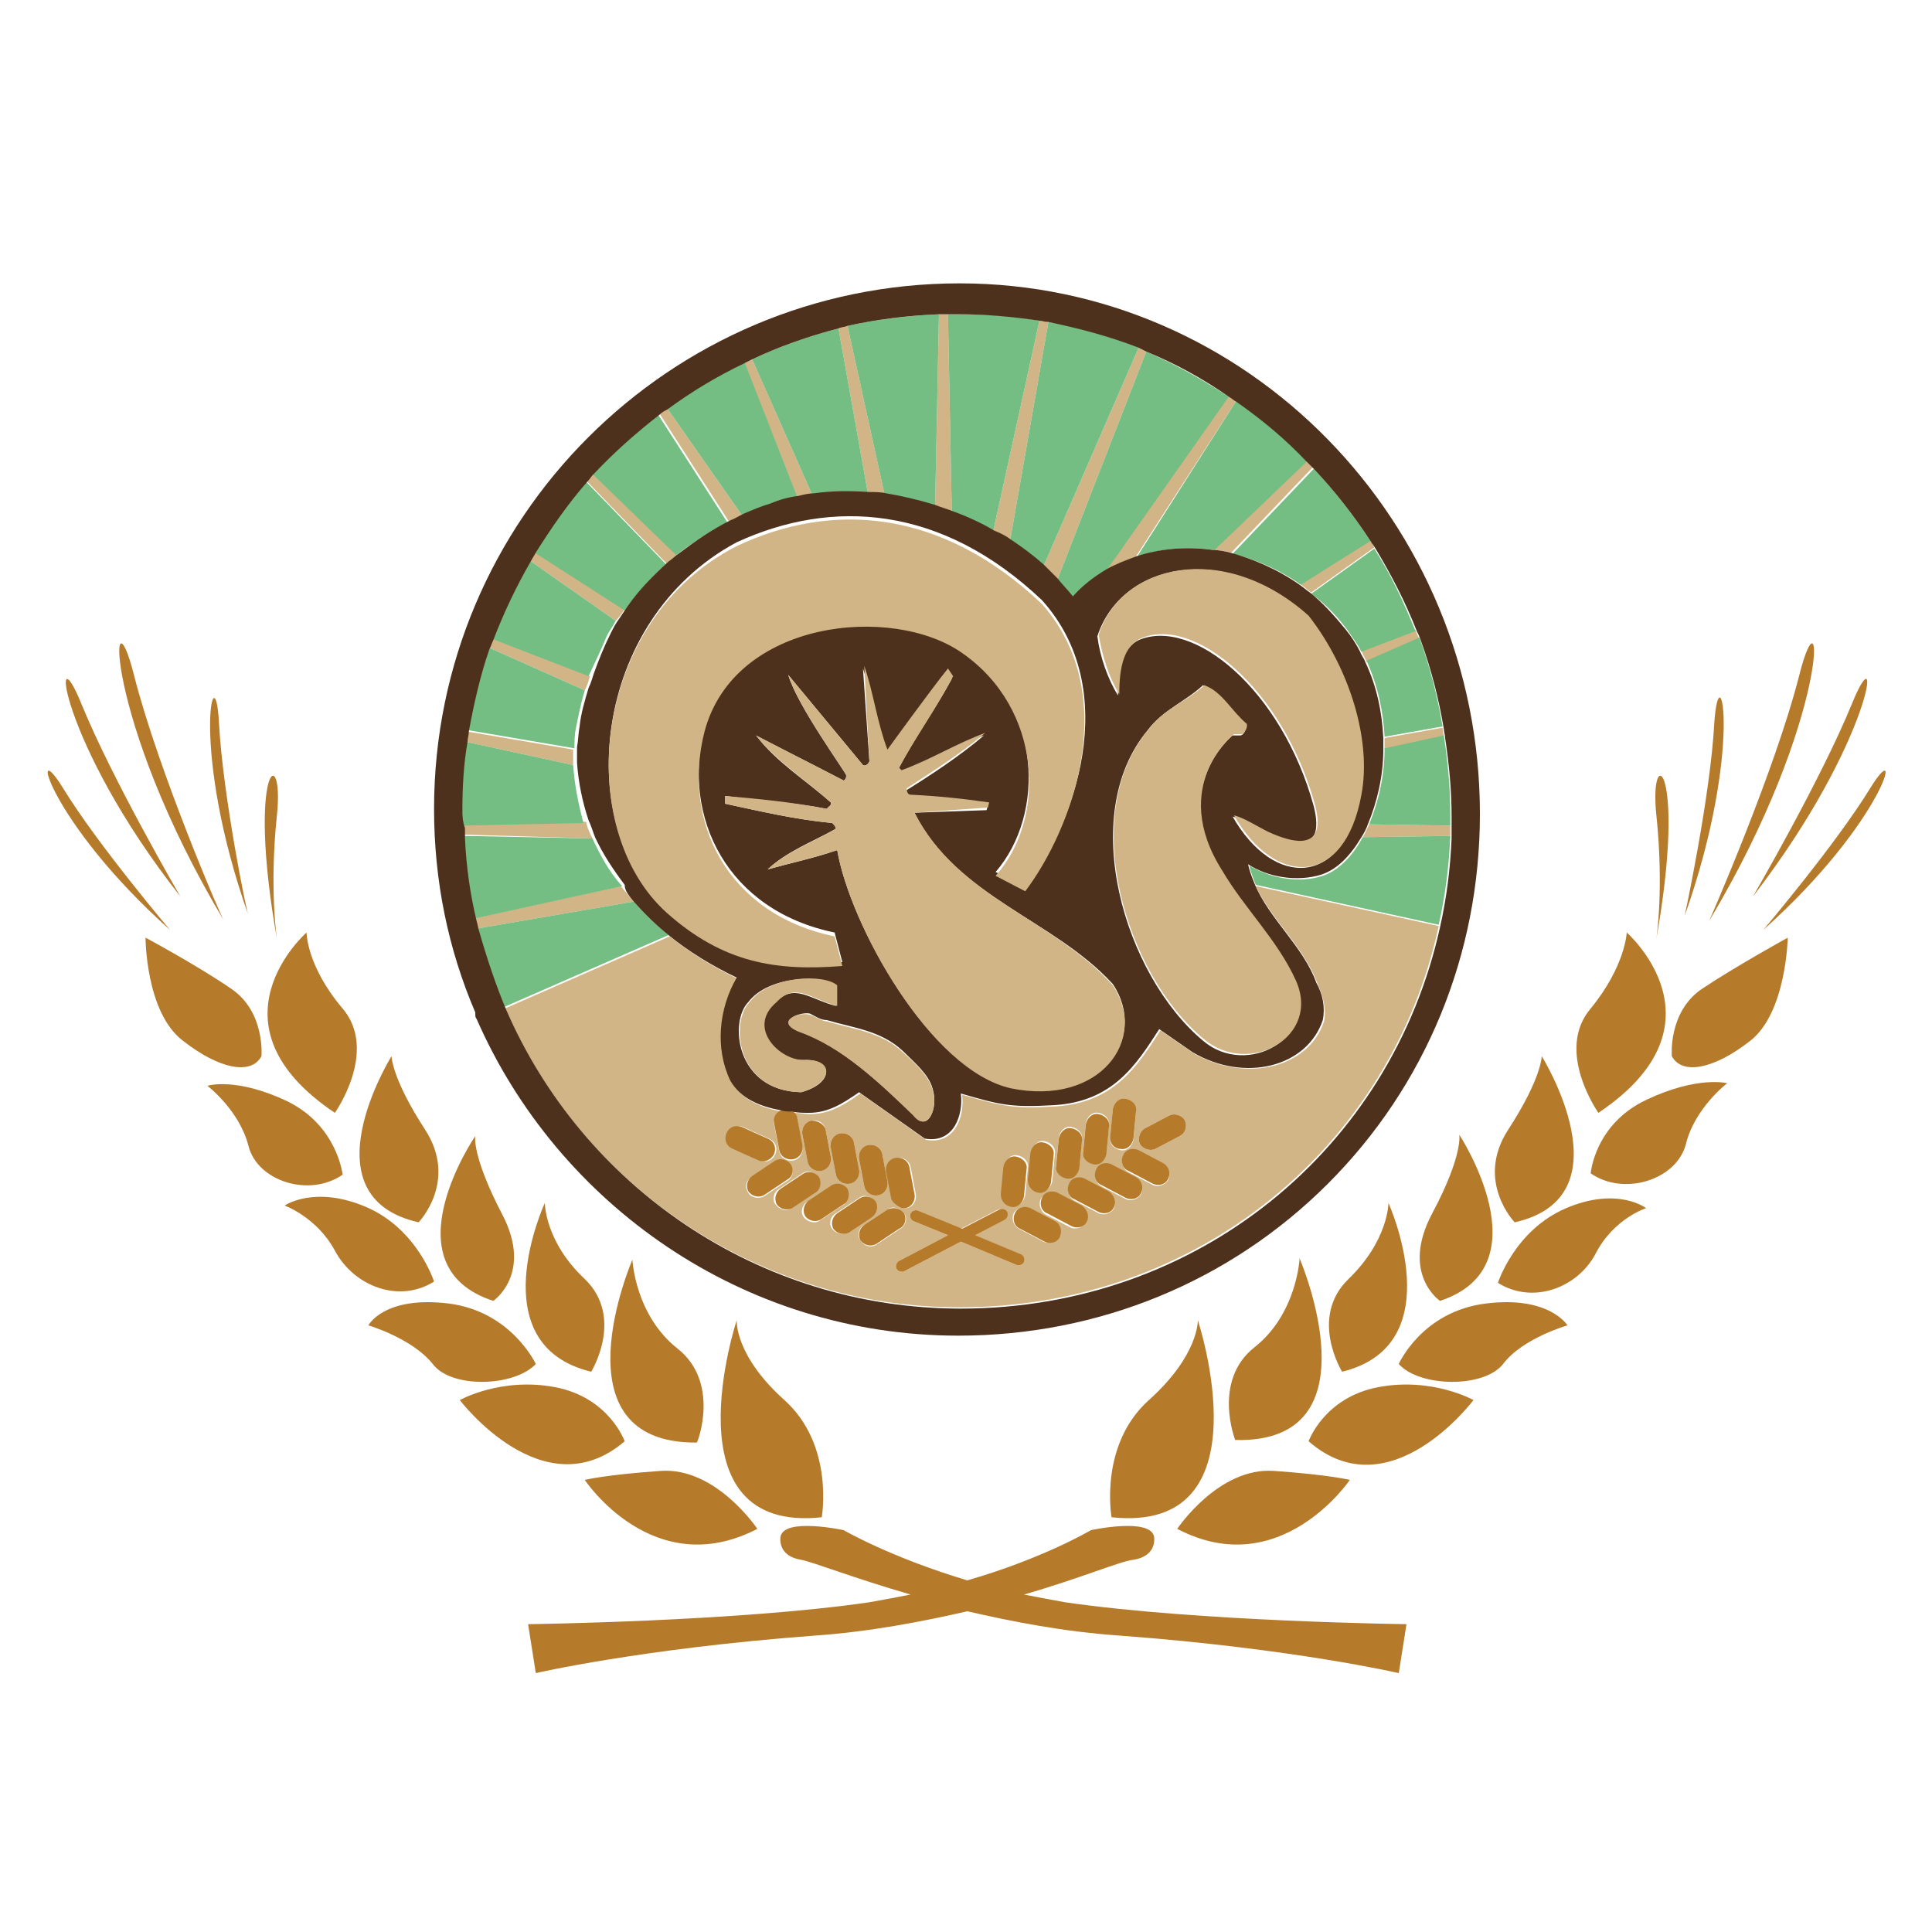 <?xml version="1.0" encoding="utf-8"?>
<!-- Generator: Adobe Illustrator 18.1.0, SVG Export Plug-In . SVG Version: 6.00 Build 0)  -->
<svg version="1.1" id="Layer_1" xmlns="http://www.w3.org/2000/svg" xmlns:xlink="http://www.w3.org/1999/xlink" x="0px" y="0px"
	 viewBox="0 0 150 150" enable-background="new 0 0 150 150" xml:space="preserve">
<g>
	<path fill="#B57B2B" d="M89.2,108.7c-3.9,3.5-2.9,9.1-2.9,9.1c12.2,1.3,6.7-15.3,6.7-15.3S93.1,105.2,89.2,108.7z"/>
	<path fill="#B57B2B" d="M100.9,97.7c0,0-0.2,4.3-3.5,6.9c-3.3,2.6-1.5,7.2-1.5,7.2C107.1,112.1,100.9,97.7,100.9,97.7z"/>
	<path fill="#B57B2B" d="M104.2,106.5c8.6-2.1,3.6-13.1,3.6-13.1s0,2.9-3.1,5.9C101.6,102.3,104.2,106.5,104.2,106.5z"/>
	<path fill="#B57B2B" d="M111.8,101c8.2-2.7,1.5-12.9,1.5-12.9s0.3,1.6-2.1,6.1C108.7,98.9,111.8,101,111.8,101z"/>
	<path fill="#B57B2B" d="M119.7,82c0,0,0,1.7-2.6,5.7c-2.6,4,0.5,7.2,0.5,7.2C126.5,92.9,119.7,82,119.7,82z"/>
	<path fill="#B57B2B" d="M126.3,72.4c0,0-0.1,2.6-2.8,5.9c-2.8,3.3,0.6,8.1,0.6,8.1C134.4,79.5,126.3,72.4,126.3,72.4z"/>
	<path fill="#B57B2B" d="M104.8,114.9c0,0-1.6-0.4-5.9-0.7c-4.3-0.3-7.5,4.5-7.5,4.5C99.4,122.9,104.8,114.9,104.8,114.9z"/>
	<path fill="#B57B2B" d="M107,107.7c-4.2,0.8-5.4,4.2-5.4,4.2c6.3,5.5,12.8-3.2,12.8-3.2S111.2,106.9,107,107.7z"/>
	<path fill="#B57B2B" d="M115.4,101.2c-5,0.6-6.8,4.7-6.8,4.7c1.6,1.8,6.6,1.9,8.1,0c1.5-2,5-3,5-3S120.3,100.6,115.4,101.2z"/>
	<path fill="#B57B2B" d="M121.6,93.8c-4,1.7-5.3,5.8-5.3,5.8c2.7,1.7,6.2,0.4,7.6-2.3c1.4-2.7,3.9-3.5,3.9-3.5
		S125.6,92.1,121.6,93.8z"/>
	<path fill="#B57B2B" d="M127.8,85.4c-4,1.9-4.3,5.7-4.3,5.7c2.6,1.8,6.7,0.5,7.4-2.3c0.7-2.8,3.2-4.7,3.2-4.7
		S131.8,83.5,127.8,85.4z"/>
	<path fill="#B57B2B" d="M129.8,82c0.8,1.5,3.3,1,6.1-1.2c2.8-2.2,2.9-8,2.9-8s-4,2.2-6.7,4C129.5,78.6,129.8,82,129.8,82z"/>
	<path fill="#B57B2B" d="M139.7,52.4c-1.9,7.5-7,19.1-7,19.1C142.2,55.6,141.6,44.9,139.7,52.4z"/>
	<path fill="#B57B2B" d="M133.1,56.1c-0.3,5.7-2.3,15-2.3,15C135.4,58.1,133.5,50.3,133.1,56.1z"/>
	<path fill="#B57B2B" d="M128.6,72.9c2.4-13.6-0.6-15.3,0-9.6C129.2,69,128.6,72.9,128.6,72.9z"/>
	<path fill="#B57B2B" d="M143.8,54.6c-2.4,5.9-7.7,15-7.7,15C145.5,57.4,146.2,48.7,143.8,54.6z"/>
	<path fill="#B57B2B" d="M145.2,61.2c-2.7,4.4-8.3,11-8.3,11C146.4,63.7,147.9,56.8,145.2,61.2z"/>
	<path fill="#B57B2B" d="M63.8,117.8c0,0,1-5.6-2.9-9.1c-3.9-3.5-3.7-6.2-3.7-6.2S51.7,119.1,63.8,117.8z"/>
	<path fill="#B57B2B" d="M52.6,104.7c-3.3-2.6-3.5-6.9-3.5-6.9s-6.2,14.3,5,14.2C54.2,111.9,55.9,107.3,52.6,104.7z"/>
	<path fill="#B57B2B" d="M42.3,93.4c0,0-5.1,11,3.6,13.1c0,0,2.6-4.2-0.5-7.2C42.3,96.4,42.3,93.4,42.3,93.4z"/>
	<path fill="#B57B2B" d="M38.3,101c0,0,3.1-2.1,0.7-6.7c-2.4-4.6-2.1-6.1-2.1-6.1S30,98.3,38.3,101z"/>
	<path fill="#B57B2B" d="M32.5,94.9c0,0,3.1-3.2,0.5-7.2c-2.6-4-2.6-5.7-2.6-5.7S23.6,92.9,32.5,94.9z"/>
	<path fill="#B57B2B" d="M26,86.4c0,0,3.4-4.8,0.6-8.1c-2.8-3.3-2.8-5.9-2.8-5.9S15.7,79.5,26,86.4z"/>
	<path fill="#B57B2B" d="M58.8,118.7c0,0-3.2-4.8-7.5-4.5c-4.3,0.3-5.9,0.7-5.9,0.7S50.7,122.9,58.8,118.7z"/>
	<path fill="#B57B2B" d="M48.5,111.9c0,0-1.2-3.4-5.4-4.2c-4.2-0.8-7.4,1-7.4,1S42.2,117.3,48.5,111.9z"/>
	<path fill="#B57B2B" d="M41.6,105.9c0,0-1.9-4.1-6.8-4.7c-5-0.6-6.2,1.7-6.2,1.7s3.4,1,5,3C35,107.8,39.9,107.7,41.6,105.9z"/>
	<path fill="#B57B2B" d="M33.7,99.5c0,0-1.3-4.1-5.3-5.8c-4-1.7-6.3-0.1-6.3-0.1s2.5,0.9,3.9,3.5C27.5,99.9,31,101.2,33.7,99.5z"/>
	<path fill="#B57B2B" d="M26.6,91.2c0,0-0.4-3.8-4.3-5.7c-4-1.9-6.2-1.2-6.2-1.2s2.5,1.9,3.2,4.7C20,91.7,24,93,26.6,91.2z"/>
	<path fill="#B57B2B" d="M20.3,82c0,0,0.3-3.4-2.3-5.2c-2.6-1.8-6.7-4-6.7-4s0,5.8,2.9,8C17,83,19.5,83.5,20.3,82z"/>
	<path fill="#B57B2B" d="M79.5,123.8c4.5-1.3,7.5-2.6,8.5-2.7c1.9-0.3,1.6-1.8,1.6-1.8c-0.3-1.5-4.9-0.5-4.9-0.5s-3.7,2.2-9.6,3.9
		c-6-1.8-9.6-3.9-9.6-3.9s-4.6-1-4.9,0.5c0,0-0.3,1.5,1.6,1.8c1,0.2,4,1.4,8.5,2.7c-1,0.2-2.1,0.4-3.2,0.6
		c-10.3,1.5-26.5,1.7-26.5,1.7l0.6,3.8c0,0,8.2-1.9,21.5-2.9c4.4-0.3,8.5-1.1,12-1.9c3.5,0.8,7.5,1.6,12,1.9
		c13.3,1,21.5,2.9,21.5,2.9l0.6-3.8c0,0-16.2-0.2-26.5-1.7C81.6,124.2,80.5,124,79.5,123.8z"/>
	<path fill="#B57B2B" d="M10.4,52.4c-1.9-7.5-2.5,3.2,7,19.1C17.3,71.5,12.3,59.9,10.4,52.4z"/>
	<path fill="#B57B2B" d="M17,56.1c-0.3-5.7-2.3,2,2.3,15C19.2,71.1,17.3,61.8,17,56.1z"/>
	<path fill="#B57B2B" d="M21.5,63.3c0.6-5.7-2.4-4,0,9.6C21.5,72.9,20.9,69,21.5,63.3z"/>
	<path fill="#B57B2B" d="M6.3,54.6c-2.4-5.9-1.8,2.9,7.7,15C14,69.6,8.7,60.5,6.3,54.6z"/>
	<path fill="#B57B2B" d="M4.9,61.2c-2.7-4.4-1.2,2.5,8.3,11C13.2,72.2,7.6,65.6,4.9,61.2z"/>
	<path fill="#D1B586" d="M48.2,68.8l-11.4,2.5c0.1,0.3,0.1,0.5,0.2,0.8L49.2,70C48.9,69.6,48.5,69.2,48.2,68.8z"/>
	<path fill="#D1B586" d="M101.8,46l4.9-3.5c-0.1-0.2-0.2-0.4-0.4-0.6l-5.4,3.4C101.3,45.6,101.5,45.8,101.8,46z"/>
	<path fill="#D1B586" d="M88.2,43.2L96,31.1c-0.2-0.1-0.4-0.3-0.6-0.4l-9.5,13.5C86.6,43.9,87.4,43.5,88.2,43.2z"/>
	<path fill="#D1B586" d="M78.4,42.1l3-17.1c-0.2,0-0.4-0.1-0.7-0.1l-3.6,16.4C77.6,41.6,78,41.8,78.4,42.1z"/>
	<path fill="#D1B586" d="M95.6,42.9l6.3-6.6c-0.2-0.2-0.3-0.3-0.5-0.5l-7.2,6.9C94.7,42.7,95.1,42.8,95.6,42.9z"/>
	<path fill="#D1B586" d="M44.5,58.2l-8.2-1.4c0,0.3-0.1,0.5-0.1,0.8l8.3,1.8C44.5,59,44.5,58.6,44.5,58.2z"/>
	<path fill="#D1B586" d="M82.1,45L89,27.3c-0.2-0.1-0.4-0.2-0.6-0.3L81,44C81.4,44.3,81.7,44.7,82.1,45z"/>
	<path fill="#D1B586" d="M102.3,76.4c0.4,0.9,0.7,1.9,0.5,2.9c-1.2,3.6-6,4.8-10.1,2.5l-2.6-1.8c-1.8,2.8-3.6,5.6-8.1,5.9
		c-3.4,0.2-4.1,0-7.3-0.9c0.2,1.6-0.5,3.9-2.8,3.5l-5.1-3.6c-1.4,1-2.5,1.6-3.9,1.6c-0.4,0-0.9-0.1-1.3-0.1c0.2,0.1,0.3,0.3,0.3,0.5
		l0.4,2.1c0.1,0.5-0.2,1-0.7,1.1c-0.5,0.1-1-0.2-1.1-0.7l-0.4-2.1c-0.1-0.4,0.2-0.8,0.6-1c-1.6-0.3-3.1-0.9-3.9-2.3
		c-1.2-2.5-0.9-5.6,0.5-8c-1.9-0.9-3.7-2-5.3-3.3l-12.8,5.6c5.9,13.6,19.5,23.2,35.3,23.2c18.5,0,33.5-12.5,37.2-29.6l-14.2-3.1
		C98.7,71.4,101.3,73.6,102.3,76.4z M86.4,86.1c0.1-0.5,0.5-0.9,1-0.8c0.5,0.1,0.8,0.5,0.8,1L88,88.5c-0.1,0.5-0.5,0.9-1,0.8
		c-0.5-0.1-0.9-0.5-0.8-1L86.4,86.1z M84.3,87.2c0.1-0.5,0.5-0.9,1-0.8c0.5,0.1,0.9,0.5,0.8,1l-0.2,2.1c-0.1,0.5-0.5,0.9-1,0.8
		c-0.5-0.1-0.9-0.5-0.8-1L84.3,87.2z M82.2,88.3c0.1-0.5,0.5-0.9,1-0.8c0.5,0.1,0.9,0.5,0.8,1l-0.2,2.1c-0.1,0.5-0.5,0.9-1,0.8
		c-0.5-0.1-0.9-0.5-0.8-1L82.2,88.3z M80.1,89.4c0.1-0.5,0.5-0.9,1-0.8c0.5,0.1,0.9,0.5,0.8,1l-0.2,2.1c-0.1,0.5-0.5,0.9-1,0.8
		c-0.5-0.1-0.9-0.5-0.8-1L80.1,89.4z M78,90.5c0.1-0.5,0.5-0.9,1-0.8c0.5,0.1,0.9,0.5,0.8,1l-0.2,2.1c-0.1,0.5-0.5,0.9-1,0.8
		c-0.5-0.1-0.9-0.5-0.8-1L78,90.5z M69.6,89.9c0.5-0.1,1,0.2,1.1,0.7l0.4,2.1c0.1,0.5-0.2,1-0.7,1.1c-0.5,0.1-1-0.2-1.1-0.7
		l-0.4-2.1C68.8,90.4,69.1,90,69.6,89.9z M67.4,88.9c0.5-0.1,1,0.2,1.1,0.7l0.4,2.1c0.1,0.5-0.2,1-0.7,1.1c-0.5,0.1-1-0.2-1.1-0.7
		L66.7,90C66.6,89.5,66.9,89,67.4,88.9z M65.2,88c0.5-0.1,1,0.2,1.1,0.7l0.4,2.1c0.1,0.5-0.2,1-0.7,1.1c-0.5,0.1-1-0.2-1.1-0.7
		L64.5,89C64.4,88.6,64.7,88.1,65.2,88z M63,87c0.5-0.1,1,0.2,1.1,0.7l0.4,2.1c0.1,0.5-0.2,1-0.7,1.1c-0.5,0.1-1-0.2-1.1-0.7
		l-0.4-2.1C62.2,87.6,62.5,87.1,63,87z M56.5,88c0.2-0.5,0.7-0.7,1.2-0.5l2,0.9c0.5,0.2,0.7,0.7,0.5,1.2c-0.2,0.5-0.7,0.7-1.2,0.5
		l-2-0.9C56.5,89,56.3,88.4,56.5,88z M58.1,92.6c-0.3-0.4-0.2-1,0.3-1.2l1.8-1.2c0.4-0.3,1-0.1,1.2,0.3c0.3,0.4,0.1,1-0.3,1.2
		l-1.8,1.2C58.9,93.1,58.3,93,58.1,92.6z M60.2,93.5c-0.3-0.4-0.1-1,0.3-1.2l1.8-1.2c0.4-0.3,1-0.1,1.2,0.3c0.3,0.4,0.2,1-0.3,1.2
		l-1.8,1.2C61.1,94.1,60.5,93.9,60.2,93.5z M62.4,94.5c-0.3-0.4-0.1-1,0.3-1.2l1.8-1.2c0.4-0.3,1-0.1,1.2,0.3c0.3,0.4,0.1,1-0.3,1.2
		l-1.8,1.2C63.3,95,62.7,94.9,62.4,94.5z M64.6,95.4c-0.3-0.4-0.1-1,0.3-1.2l1.8-1.2c0.4-0.3,1-0.1,1.2,0.3c0.3,0.4,0.1,1-0.3,1.2
		l-1.8,1.2C65.5,95.9,64.9,95.8,64.6,95.4z M66.8,96.3c-0.3-0.4-0.1-1,0.3-1.2l1.8-1.2c0.4-0.3,1-0.1,1.3,0.3c0.3,0.4,0.1,1-0.3,1.2
		l-1.8,1.2C67.7,96.9,67.1,96.8,66.8,96.3z M79.5,98c-0.1,0.2-0.4,0.3-0.6,0.2l-4.3-1.8l-4.4,2.3c-0.2,0.1-0.5,0-0.6-0.2
		c-0.1-0.2,0-0.5,0.2-0.6l3.8-2l-2.7-1.1c-0.2-0.1-0.3-0.4-0.2-0.6c0.1-0.2,0.4-0.3,0.6-0.2l3.3,1.4l2.9-1.5c0.2-0.1,0.5,0,0.6,0.2
		c0.1,0.2,0,0.5-0.2,0.6l-2.3,1.2l3.6,1.5C79.5,97.5,79.6,97.8,79.5,98z M82.2,96c-0.2,0.4-0.8,0.6-1.2,0.4l-1.9-1
		c-0.4-0.2-0.6-0.8-0.4-1.2c0.2-0.4,0.8-0.6,1.2-0.4l1.9,1C82.3,95,82.5,95.5,82.2,96z M84.3,94.9c-0.2,0.4-0.8,0.6-1.2,0.4l-1.9-1
		c-0.4-0.2-0.6-0.8-0.4-1.2c0.2-0.4,0.8-0.6,1.2-0.4l1.9,1C84.4,93.9,84.6,94.4,84.3,94.9z M86.5,93.8c-0.2,0.4-0.8,0.6-1.2,0.4
		l-1.9-1c-0.4-0.2-0.6-0.8-0.4-1.2c0.2-0.4,0.8-0.6,1.2-0.4l1.9,1C86.5,92.8,86.7,93.3,86.5,93.8z M88.6,92.7
		c-0.2,0.4-0.8,0.6-1.2,0.4l-1.9-1c-0.4-0.2-0.6-0.8-0.4-1.2c0.2-0.4,0.8-0.6,1.2-0.4l1.9,1C88.7,91.7,88.8,92.2,88.6,92.7z
		 M90.7,91.6c-0.2,0.4-0.8,0.6-1.2,0.4l-1.9-1c-0.4-0.2-0.6-0.8-0.4-1.2c0.2-0.4,0.8-0.6,1.2-0.4l1.9,1
		C90.8,90.6,90.9,91.1,90.7,91.6z M91.6,88.2l-1.9,1c-0.4,0.2-1,0-1.2-0.4c-0.2-0.4,0-1,0.4-1.2l1.9-1c0.4-0.2,1,0,1.2,0.4
		C92.2,87.5,92,88,91.6,88.2z"/>
	<path fill="#D1B586" d="M107.5,58.2l4.6-1c0-0.2-0.1-0.5-0.1-0.7l-4.5,0.8C107.5,57.6,107.5,57.9,107.5,58.2z"/>
	<path fill="#D1B586" d="M106.1,51.4l4.1-1.8c-0.1-0.2-0.2-0.4-0.3-0.7l-4.2,1.6C105.8,50.8,106,51.1,106.1,51.4z"/>
	<path fill="#D1B586" d="M105.8,65l6.8-0.1c0-0.3,0-0.5,0-0.8l-6.3-0.1C106.1,64.4,106,64.7,105.8,65z"/>
	<path fill="#D1B586" d="M46,65.1c-0.2-0.4-0.4-0.8-0.5-1.3l-9.5,0.2c0,0.3,0,0.6,0,0.8L46,65.1z"/>
	<path fill="#D1B586" d="M57.6,40l-5.8-8.3c-0.2,0.1-0.4,0.3-0.6,0.4l5.4,8.4C56.9,40.4,57.2,40.2,57.6,40z"/>
	<path fill="#D1B586" d="M52.6,43.1l-6.5-6.3c-0.2,0.2-0.3,0.4-0.5,0.6l6.2,6.4C52,43.6,52.3,43.3,52.6,43.1z"/>
	<path fill="#D1B586" d="M48.5,47.3l-7-4.5c-0.1,0.2-0.3,0.4-0.4,0.7l6.7,4.7C48.1,47.9,48.3,47.6,48.5,47.3z"/>
	<path fill="#D1B586" d="M68.7,38.5l-2.9-13.2c-0.2,0.1-0.5,0.1-0.7,0.2l2.3,12.9C67.8,38.4,68.3,38.5,68.7,38.5z"/>
	<path fill="#D1B586" d="M63.1,38.5l-4.7-10.6c-0.2,0.1-0.4,0.2-0.6,0.3l4.1,10.5C62.3,38.6,62.7,38.5,63.1,38.5z"/>
	<path fill="#D1B586" d="M45.8,52.5l-7.5-2.9c-0.1,0.2-0.2,0.5-0.3,0.7l7.4,3.3C45.6,53.2,45.7,52.9,45.8,52.5z"/>
	<path fill="#D1B586" d="M73.9,39.9l-0.3-15.5c-0.2,0-0.5,0-0.7,0l-0.3,15C73,39.5,73.5,39.7,73.9,39.9z"/>
	<path fill="#74BD83" d="M81,44L88.4,27c-2.2-0.9-4.6-1.6-7-2l-3,17.1C79.3,42.6,80.2,43.3,81,44z"/>
	<path fill="#74BD83" d="M77.1,41.3l3.6-16.4c-2.1-0.4-4.2-0.5-6.3-0.5c-0.3,0-0.6,0-0.8,0l0.3,15.5C75,40.3,76.1,40.7,77.1,41.3z"
		/>
	<path fill="#74BD83" d="M107.5,57.2l4.5-0.8c-0.4-2.4-1-4.7-1.8-6.9l-4.1,1.8C107,53.3,107.4,55.3,107.5,57.2z"/>
	<path fill="#74BD83" d="M94.3,42.7l7.2-6.9c-1.7-1.7-3.5-3.3-5.5-4.7l-7.7,12.1C90.1,42.6,92.1,42.4,94.3,42.7z"/>
	<path fill="#74BD83" d="M83.3,46.4c0.7-0.8,1.6-1.6,2.6-2.1l9.5-13.5c-2-1.3-4.1-2.5-6.4-3.5L82.1,45
		C82.5,45.5,82.9,45.9,83.3,46.4z"/>
	<path fill="#74BD83" d="M102.7,68c-1.8,0.6-4.1,0.2-5.7-0.8c0.1,0.5,0.3,1,0.5,1.5l14.2,3.1c0.5-2.2,0.8-4.5,0.9-6.9l-6.8,0.1
		C105,66.5,103.9,67.6,102.7,68z"/>
	<path fill="#74BD83" d="M101,45.4l5.4-3.4c-1.3-2-2.8-3.9-4.4-5.6l-6.3,6.6C97.4,43.4,99.3,44.2,101,45.4z"/>
	<path fill="#74BD83" d="M106.3,64l6.3,0.1c0-0.3,0-0.6,0-0.9c0-2.1-0.2-4.1-0.5-6.1l-4.6,1C107.5,60.3,107,62.3,106.3,64z"/>
	<path fill="#74BD83" d="M104.6,48.9c0.4,0.6,0.8,1.1,1.1,1.7l4.2-1.6c-0.9-2.2-1.9-4.4-3.2-6.4l-4.9,3.5
		C102.8,46.8,103.7,47.7,104.6,48.9z"/>
	<path fill="#74BD83" d="M47.1,49.4c0.2-0.4,0.5-0.8,0.7-1.2l-6.7-4.7c-1.1,1.9-2.1,4-2.9,6.1l7.5,2.9
		C46.2,51.4,46.7,50.4,47.1,49.4z"/>
	<path fill="#74BD83" d="M46,65.1l-10-0.2c0.1,2.2,0.4,4.3,0.9,6.4l11.4-2.5C47.3,67.7,46.6,66.4,46,65.1z"/>
	<path fill="#74BD83" d="M72.6,39.4l0.3-15c-2.4,0.1-4.8,0.4-7.1,0.9l2.9,13.2C70,38.7,71.3,39,72.6,39.4z"/>
	<path fill="#74BD83" d="M59.7,39.2c0.7-0.2,1.5-0.4,2.2-0.6l-4.1-10.5c-2.1,1-4.1,2.2-6,3.6l5.8,8.3C58.3,39.7,59,39.4,59.7,39.2z"
		/>
	<path fill="#74BD83" d="M37,79.1L37,79.1c0-0.2-0.1-0.3-0.1-0.5C36.9,78.8,36.9,79,37,79.1z"/>
	<path fill="#74BD83" d="M49.2,70L37,72.1c0.5,2.1,1.2,4.1,2.1,6.1l12.8-5.6C50.9,71.8,50,70.9,49.2,70z"/>
	<path fill="#74BD83" d="M56.5,40.6l-5.4-8.4c-1.8,1.4-3.5,2.9-5.1,4.6l6.5,6.3C53.8,42.1,55.1,41.3,56.5,40.6z"/>
	<path fill="#74BD83" d="M67.4,38.4l-2.3-12.9c-2.3,0.6-4.6,1.4-6.7,2.4l4.7,10.6C64.5,38.3,65.9,38.3,67.4,38.4z"/>
	<path fill="#74BD83" d="M44.5,59.4l-8.3-1.8c-0.2,1.7-0.4,3.5-0.4,5.3c0,0.4,0,0.8,0,1.2l9.5-0.2C44.9,62.4,44.6,60.9,44.5,59.4z"
		/>
	<path fill="#74BD83" d="M44.7,56.6c0.2-1,0.4-2,0.7-3L38,50.3c-0.7,2.1-1.3,4.2-1.6,6.4l8.2,1.4C44.6,57.7,44.6,57.1,44.7,56.6z"/>
	<path fill="#74BD83" d="M51.7,43.8l-6.2-6.4c-1.5,1.7-2.9,3.5-4,5.5l7,4.5C49.4,46.1,50.5,44.9,51.7,43.8z"/>
	<path fill="#B57B2B" d="M87,89.2c0.5,0.1,0.9-0.3,1-0.8l0.2-2.1c0.1-0.5-0.3-0.9-0.8-1c-0.5-0.1-0.9,0.3-1,0.8l-0.2,2.1
		C86.1,88.7,86.5,89.2,87,89.2z"/>
	<path fill="#B57B2B" d="M90.8,86.6l-1.9,1c-0.4,0.2-0.6,0.8-0.4,1.2c0.2,0.4,0.8,0.6,1.2,0.4l1.9-1C92,88,92.2,87.5,92,87
		C91.8,86.6,91.2,86.4,90.8,86.6z"/>
	<path fill="#B57B2B" d="M90.3,90.3l-1.9-1c-0.4-0.2-1-0.1-1.2,0.4c-0.2,0.4-0.1,1,0.4,1.2l1.9,1c0.4,0.2,1,0.1,1.2-0.4
		C90.9,91.1,90.8,90.6,90.3,90.3z"/>
	<path fill="#B57B2B" d="M84.9,90.4c0.5,0.1,0.9-0.3,1-0.8l0.2-2.1c0.1-0.5-0.3-0.9-0.8-1c-0.5-0.1-0.9,0.3-1,0.8l-0.2,2.1
		C84,89.9,84.4,90.3,84.9,90.4z"/>
	<path fill="#B57B2B" d="M88.2,91.4l-1.9-1c-0.4-0.2-1-0.1-1.2,0.4c-0.2,0.4-0.1,1,0.4,1.2l1.9,1c0.4,0.2,1,0.1,1.2-0.4
		C88.8,92.2,88.7,91.7,88.2,91.4z"/>
	<path fill="#B57B2B" d="M82.8,91.5c0.5,0.1,0.9-0.3,1-0.8l0.2-2.1c0.1-0.5-0.3-0.9-0.8-1c-0.5-0.1-0.9,0.3-1,0.8L82,90.5
		C81.9,91,82.3,91.4,82.8,91.5z"/>
	<path fill="#B57B2B" d="M86.1,92.5l-1.9-1c-0.4-0.2-1-0.1-1.2,0.4c-0.2,0.4-0.1,1,0.4,1.2l1.9,1c0.4,0.2,1,0.1,1.2-0.4
		C86.7,93.3,86.5,92.8,86.1,92.5z"/>
	<path fill="#B57B2B" d="M80.6,92.6c0.5,0.1,0.9-0.3,1-0.8l0.2-2.1c0.1-0.5-0.3-0.9-0.8-1c-0.5-0.1-0.9,0.3-1,0.8l-0.2,2.1
		C79.8,92.1,80.1,92.5,80.6,92.6z"/>
	<path fill="#B57B2B" d="M84,93.6l-1.9-1c-0.4-0.2-1-0.1-1.2,0.4c-0.2,0.4-0.1,1,0.4,1.2l1.9,1c0.4,0.2,1,0.1,1.2-0.4
		C84.6,94.4,84.4,93.9,84,93.6z"/>
	<path fill="#B57B2B" d="M78.5,93.7c0.5,0.1,0.9-0.3,1-0.8l0.2-2.1c0.1-0.5-0.3-0.9-0.8-1c-0.5-0.1-0.9,0.3-1,0.8l-0.2,2.1
		C77.7,93.2,78,93.6,78.5,93.7z"/>
	<path fill="#B57B2B" d="M81.9,94.8l-1.9-1c-0.4-0.2-1-0.1-1.2,0.4c-0.2,0.4-0.1,1,0.4,1.2l1.9,1c0.4,0.2,1,0.1,1.2-0.4
		C82.5,95.5,82.3,95,81.9,94.8z"/>
	<path fill="#B57B2B" d="M61.4,90.4c-0.3-0.4-0.8-0.5-1.2-0.3l-1.8,1.2c-0.4,0.3-0.5,0.8-0.3,1.2c0.3,0.4,0.8,0.5,1.2,0.3l1.8-1.2
		C61.5,91.4,61.7,90.9,61.4,90.4z"/>
	<path fill="#B57B2B" d="M60.1,89.6c0.2-0.5,0-1-0.5-1.2l-2-0.9c-0.5-0.2-1,0-1.2,0.5c-0.2,0.5,0,1,0.5,1.2l2,0.9
		C59.4,90.3,59.9,90,60.1,89.6z"/>
	<path fill="#B57B2B" d="M60.1,87.2l0.4,2.1c0.1,0.5,0.6,0.8,1.1,0.7c0.5-0.1,0.8-0.6,0.7-1.1l-0.4-2.1c0-0.2-0.2-0.4-0.3-0.5
		c-0.3,0-0.6-0.1-0.9-0.1C60.3,86.3,60,86.7,60.1,87.2z"/>
	<path fill="#B57B2B" d="M63.6,91.4c-0.3-0.4-0.8-0.5-1.2-0.3l-1.8,1.2c-0.4,0.3-0.5,0.8-0.3,1.2c0.3,0.4,0.8,0.5,1.2,0.3l1.8-1.2
		C63.7,92.4,63.8,91.8,63.6,91.4z"/>
	<path fill="#B57B2B" d="M63.8,90.9c0.5-0.1,0.8-0.6,0.7-1.1l-0.4-2.1C64,87.3,63.5,87,63,87c-0.5,0.1-0.8,0.6-0.7,1.1l0.4,2.1
		C62.8,90.7,63.3,91,63.8,90.9z"/>
	<path fill="#B57B2B" d="M65.8,92.3c-0.3-0.4-0.8-0.5-1.2-0.3l-1.8,1.2c-0.4,0.3-0.5,0.8-0.3,1.2c0.3,0.4,0.8,0.5,1.2,0.3l1.8-1.2
		C65.9,93.3,66,92.7,65.8,92.3z"/>
	<path fill="#B57B2B" d="M66,91.9c0.5-0.1,0.8-0.6,0.7-1.1l-0.4-2.1c-0.1-0.5-0.6-0.8-1.1-0.7c-0.5,0.1-0.8,0.6-0.7,1.1l0.4,2.1
		C65,91.7,65.5,92,66,91.9z"/>
	<path fill="#B57B2B" d="M68,93.3c-0.3-0.4-0.8-0.5-1.2-0.3l-1.8,1.2c-0.4,0.3-0.5,0.8-0.3,1.2c0.3,0.4,0.8,0.5,1.2,0.3l1.8-1.2
		C68.1,94.2,68.2,93.7,68,93.3z"/>
	<path fill="#B57B2B" d="M68.2,92.8c0.5-0.1,0.8-0.6,0.7-1.1l-0.4-2.1c-0.1-0.5-0.6-0.8-1.1-0.7c-0.5,0.1-0.8,0.6-0.7,1.1l0.4,2.1
		C67.2,92.6,67.7,92.9,68.2,92.8z"/>
	<path fill="#B57B2B" d="M70.2,94.2c-0.3-0.4-0.8-0.5-1.3-0.3l-1.8,1.2c-0.4,0.3-0.5,0.8-0.3,1.2c0.3,0.4,0.8,0.5,1.2,0.3l1.8-1.2
		C70.3,95.2,70.4,94.6,70.2,94.2z"/>
	<path fill="#B57B2B" d="M70.3,93.8c0.5-0.1,0.8-0.6,0.7-1.1l-0.4-2.1c-0.1-0.5-0.6-0.8-1.1-0.7c-0.5,0.1-0.8,0.6-0.7,1.1l0.4,2.1
		C69.4,93.5,69.9,93.9,70.3,93.8z"/>
	<path fill="#B57B2B" d="M79.3,97.4l-3.6-1.5l2.3-1.2c0.2-0.1,0.3-0.4,0.2-0.6c-0.1-0.2-0.4-0.3-0.6-0.2l-2.9,1.5L71.3,94
		c-0.2-0.1-0.5,0-0.6,0.2c-0.1,0.2,0,0.5,0.2,0.6l2.7,1.1l-3.8,2c-0.2,0.1-0.3,0.4-0.2,0.6c0.1,0.2,0.4,0.3,0.6,0.2l4.4-2.3l4.3,1.8
		c0.2,0.1,0.5,0,0.6-0.2C79.6,97.8,79.5,97.5,79.3,97.4z"/>
	<path fill="#4D311C" d="M49.2,70c0.8,0.9,1.7,1.8,2.7,2.6c1.6,1.3,3.4,2.4,5.3,3.3c-1.4,2.4-1.7,5.5-0.5,8c0.8,1.4,2.3,2,3.9,2.3
		c0.3,0.1,0.6,0.1,0.9,0.1c0.4,0.1,0.9,0.1,1.3,0.1c1.5,0,2.6-0.7,3.9-1.6l5.1,3.6c2.3,0.4,3-1.9,2.8-3.5c3.1,0.9,3.9,1.1,7.3,0.9
		c4.5-0.3,6.3-3.1,8.1-5.9l2.6,1.8c4.1,2.4,8.9,1.1,10.1-2.5c0.2-1,0-2-0.5-2.9c-1-2.8-3.7-5-4.8-7.7c-0.2-0.5-0.4-1-0.5-1.5
		c1.5,1,3.8,1.4,5.7,0.8c1.2-0.4,2.2-1.4,3.1-2.9c0.2-0.3,0.4-0.7,0.5-1c0.7-1.7,1.2-3.7,1.2-5.8c0-0.3,0-0.6,0-0.9
		c-0.1-2-0.5-4-1.4-5.9c-0.1-0.3-0.3-0.5-0.4-0.8c-0.3-0.6-0.7-1.2-1.1-1.7c-0.9-1.1-1.8-2.1-2.8-2.9c-0.3-0.2-0.5-0.4-0.8-0.6
		c-1.7-1.2-3.6-2-5.4-2.5c-0.4-0.1-0.9-0.2-1.3-0.2c-2.1-0.3-4.2-0.1-6,0.5c-0.8,0.3-1.6,0.6-2.3,1c-1,0.6-1.9,1.3-2.6,2.1
		c-0.4-0.5-0.8-0.9-1.2-1.4c-0.4-0.4-0.7-0.7-1.1-1.1c-0.8-0.7-1.6-1.3-2.5-1.9c-0.4-0.3-0.8-0.5-1.3-0.7c-1-0.6-2.1-1.1-3.2-1.5
		c-0.5-0.2-0.9-0.3-1.4-0.5c-1.3-0.4-2.6-0.7-3.8-0.9c-0.4-0.1-0.9-0.1-1.3-0.1c-1.5-0.1-2.9-0.1-4.3,0.1c-0.4,0-0.8,0.1-1.2,0.2
		c-0.8,0.1-1.5,0.3-2.2,0.6c-0.7,0.2-1.4,0.5-2.1,0.8c-0.4,0.2-0.7,0.4-1,0.5c-1.4,0.7-2.7,1.6-3.9,2.5c-0.3,0.2-0.6,0.5-0.9,0.7
		c-1.2,1.1-2.3,2.2-3.2,3.5c-0.2,0.3-0.4,0.6-0.6,0.9c-0.3,0.4-0.5,0.8-0.7,1.2c-0.5,1-0.9,2-1.3,3.1c-0.1,0.3-0.2,0.7-0.4,1.1
		c-0.3,1-0.6,2-0.7,3c-0.1,0.5-0.1,1.1-0.2,1.6c0,0.4,0,0.8,0,1.2c0.1,1.5,0.4,3,0.9,4.5c0.2,0.4,0.3,0.8,0.5,1.3
		c0.6,1.3,1.4,2.5,2.3,3.7C48.5,69.2,48.9,69.6,49.2,70z M62.2,84.8c-5.1-0.1-5.6-5.5-4.1-7c1.6-2.1,5.8-2.1,6.8-1.3v1.6
		c-2-0.5-3.2-1.8-4.7-0.3c-2.4,2,0.2,4.6,2.2,4.5C64.7,82.2,64.8,84.1,62.2,84.8z M71,86.6C68.2,84,65.4,81.3,62,80
		c-1.9-0.7,0.2-1.5,0.9-1.3c0.4,0.2,0.8,0.5,1.3,0.5c2,0.6,4.2,0.8,5.9,2.4c0.9,0.9,2,1.8,2.3,2.9C72.9,86,72,88,71,86.6z
		 M78.5,84.4C72.2,83,66,71.8,65,66c-1.7,0.6-3.6,1-5.4,1.5c1.5-1.4,3.4-2.1,5.2-3.1c0.3-0.2,0-0.4-0.2-0.5c-3-0.3-5.5-0.9-8.3-1.5
		l0-0.6c2.4,0.3,5.3,0.5,7.9,1c0.1-0.2,0.4-0.2,0.3-0.5c-1.9-1.7-4.2-3.1-5.8-5.2c2.3,1.2,4.5,2.3,6.8,3.5c0.2-0.1,0.2-0.3,0.2-0.4
		c0-0.2-3.8-5.4-4.5-7.8l5.8,7c0.1,0.1,0.4,0,0.5-0.3L67,51.9c0.7,2,1.1,4.4,1.8,6.5c0,0,3.5-4.7,4.7-6.3l0.4,0.6
		c-1.3,2.4-2.9,4.6-4.2,7.1l0.2,0.2c2.2-0.8,4.4-2.1,6.5-2.9c-1.9,1.6-4,3-6.1,4.3c-0.1,0.2,0.1,0.4,0.3,0.5c2.1,0.1,4,0.2,6.1,0.6
		l-0.1,0.4L71,63.1c3.3,6.6,10.7,8.2,15.4,13.3C89.2,80.6,85.4,85.8,78.5,84.4z M100.5,76.2c1.9,4.4-3.7,7.5-7.1,4.6
		c-6.1-5.1-9.8-17.5-4.3-24.1c1.2-1.6,2.9-2.2,4.3-3.5c1.3,0.6,2.1,2.1,3.3,3.1c0.1,0.4-0.2,0.8-0.4,0.8h-0.6c0,0-5,4-1,10.7
		C96.5,70.5,99.2,73.1,100.5,76.2z M101.5,47.9c3.2,4.1,4.9,9.7,4.1,13.9c-1.3,7.1-6.7,7.2-9.9,1.6c0.8,0.2,1.8,0.8,2.7,1.3
		c4.2,2,4-0.5,3.6-2.1c-2.5-9.1-9.4-14.7-13.6-12.9c-1.2,0.6-1.6,2.1-1.6,4.3c-0.8-1.3-1.4-3-1.6-4.6C87,43.8,95,41.9,101.5,47.9z
		 M57.2,42.1c7.4-3.4,15.9-2.9,23.7,4.5c6.3,7,2.5,17.5-1.3,22.3l-2.3-1.2c3.9-4.5,3.6-13-2.6-17.3c-5.4-3.7-17.7-2.6-20,6.1
		c-1.8,7,1.8,14.2,10.1,15.9l0.6,2.3c-5.1,0.4-9.2-0.2-13.6-4.1C44.5,64.4,45.8,48.2,57.2,42.1z"/>
	<path fill="#D1B586" d="M51.8,70.9c4.4,3.9,8.5,4.5,13.6,4.1l-0.6-2.3c-8.3-1.7-11.9-8.9-10.1-15.9c2.3-8.7,14.6-9.9,20-6.1
		c6.2,4.3,6.6,12.8,2.6,17.3l2.3,1.2c3.7-4.9,7.5-15.3,1.3-22.3c-7.8-7.4-16.3-8-23.7-4.5C45.8,48.2,44.5,64.4,51.8,70.9z"/>
	<path fill="#D1B586" d="M62.5,82.3c-1.9,0.1-4.6-2.5-2.2-4.5c1.5-1.6,2.7-0.2,4.7,0.3v-1.6c-1-0.9-5.2-0.8-6.8,1.3
		c-1.5,1.5-1.1,6.9,4,7C64.7,84.1,64.8,82.2,62.5,82.3z"/>
	<path fill="#D1B586" d="M70.1,81.7c-1.7-1.6-3.9-1.8-5.9-2.4c-0.4,0-0.9-0.4-1.3-0.5c-0.8-0.3-2.8,0.5-0.9,1.3
		c3.4,1.2,6.2,3.9,8.9,6.5c1.1,1.4,2-0.6,1.5-2C72.1,83.5,71,82.5,70.1,81.7z"/>
	<path fill="#D1B586" d="M71,63.1l5.7-0.4l0.1-0.4c-2.1-0.3-4-0.5-6.1-0.6c-0.2,0-0.3-0.2-0.3-0.5c2-1.3,4.2-2.7,6.1-4.3
		c-2.2,0.8-4.3,2.1-6.5,2.9l-0.2-0.2c1.3-2.4,2.9-4.6,4.2-7.1l-0.4-0.6c-1.3,1.6-4.7,6.3-4.7,6.3c-0.8-2.1-1.1-4.5-1.8-6.5l0.4,7.4
		c0,0.2-0.3,0.4-0.5,0.3l-5.8-7c0.7,2.4,4.5,7.6,4.5,7.8c0,0.2,0,0.3-0.2,0.4c-2.3-1.2-4.5-2.3-6.8-3.5c1.6,2,3.9,3.5,5.8,5.2
		c0.1,0.2-0.2,0.3-0.3,0.5c-2.5-0.5-5.5-0.8-7.9-1l0,0.6c2.8,0.6,5.3,1.2,8.3,1.5c0.1,0.1,0.4,0.4,0.2,0.5c-1.7,1-3.7,1.7-5.2,3.1
		c1.8-0.5,3.6-0.9,5.4-1.5c1,5.8,7.2,17.1,13.5,18.5c6.9,1.4,10.7-3.8,7.9-8C81.7,71.3,74.4,69.7,71,63.1z"/>
	<path fill="#D1B586" d="M95.8,57h0.6c0.1,0,0.5-0.4,0.4-0.8c-1.2-1-1.9-2.5-3.3-3c-1.4,1.3-3.1,1.8-4.3,3.4
		c-5.6,6.6-1.8,19.1,4.3,24.1c3.5,2.9,9.1-0.2,7.1-4.6c-1.4-3.1-4-5.6-5.7-8.5C90.7,61,95.8,57,95.8,57z"/>
	<path fill="#D1B586" d="M85.3,49.3c0.3,1.7,0.8,3.3,1.6,4.6c0-2.2,0.4-3.7,1.6-4.3c4.1-1.9,11.1,3.8,13.6,12.9
		c0.4,1.5,0.6,4-3.6,2.1c-1-0.5-1.9-1.1-2.7-1.3c3.2,5.6,8.6,5.6,9.9-1.6c0.8-4.2-0.9-9.8-4.1-13.9C95,41.9,87,43.8,85.3,49.3z"/>
	<path fill="#4D311C" d="M37,79.1c6.3,14.4,20.7,24.6,37.4,24.6c10.9,0,21.1-4.2,28.7-11.8c7.6-7.6,11.8-17.8,11.8-28.7
		c0-22.7-18.1-41.2-40.4-41.2c-22.5,0-40.8,18.3-40.8,40.8c0,5.6,1.1,10.9,3.2,15.8C36.9,78.8,36.9,79,37,79.1z M35.9,62.9
		c0-1.8,0.1-3.6,0.4-5.3c0-0.3,0.1-0.5,0.1-0.8c0.4-2.2,0.9-4.4,1.6-6.4c0.1-0.2,0.2-0.5,0.3-0.7c0.8-2.1,1.8-4.2,2.9-6.1
		c0.1-0.2,0.3-0.5,0.4-0.7c1.2-1.9,2.5-3.8,4-5.5c0.2-0.2,0.3-0.4,0.5-0.6c1.6-1.7,3.3-3.2,5.1-4.6c0.2-0.2,0.4-0.3,0.6-0.4
		c1.9-1.4,3.9-2.6,6-3.6c0.2-0.1,0.4-0.2,0.6-0.3c2.1-1,4.4-1.8,6.7-2.4c0.2-0.1,0.5-0.1,0.7-0.2c2.3-0.5,4.6-0.8,7.1-0.9
		c0.2,0,0.5,0,0.7,0c0.3,0,0.6,0,0.8,0c2.2,0,4.3,0.2,6.3,0.5c0.2,0,0.4,0.1,0.7,0.1c2.4,0.5,4.7,1.1,7,2c0.2,0.1,0.4,0.2,0.6,0.3
		c2.2,0.9,4.4,2.1,6.4,3.5c0.2,0.1,0.4,0.3,0.6,0.4c2,1.4,3.8,2.9,5.5,4.7c0.2,0.2,0.3,0.3,0.5,0.5c1.6,1.7,3.1,3.6,4.4,5.6
		c0.1,0.2,0.3,0.4,0.4,0.6c1.2,2,2.3,4.1,3.2,6.4c0.1,0.2,0.2,0.4,0.3,0.7c0.8,2.2,1.4,4.5,1.8,6.9c0,0.2,0.1,0.5,0.1,0.7
		c0.3,2,0.5,4,0.5,6.1c0,0.3,0,0.6,0,0.9c0,0.3,0,0.5,0,0.8c-0.1,2.4-0.4,4.7-0.9,6.9c-3.8,17.2-18.8,29.6-37.2,29.6
		c-15.8,0-29.4-9.6-35.3-23.2c-0.8-1.9-1.5-4-2.1-6.1c-0.1-0.3-0.1-0.5-0.2-0.8c-0.5-2.1-0.8-4.2-0.9-6.4c0-0.3,0-0.6,0-0.8
		C35.9,63.7,35.9,63.3,35.9,62.9z"/>
</g>
</svg>
